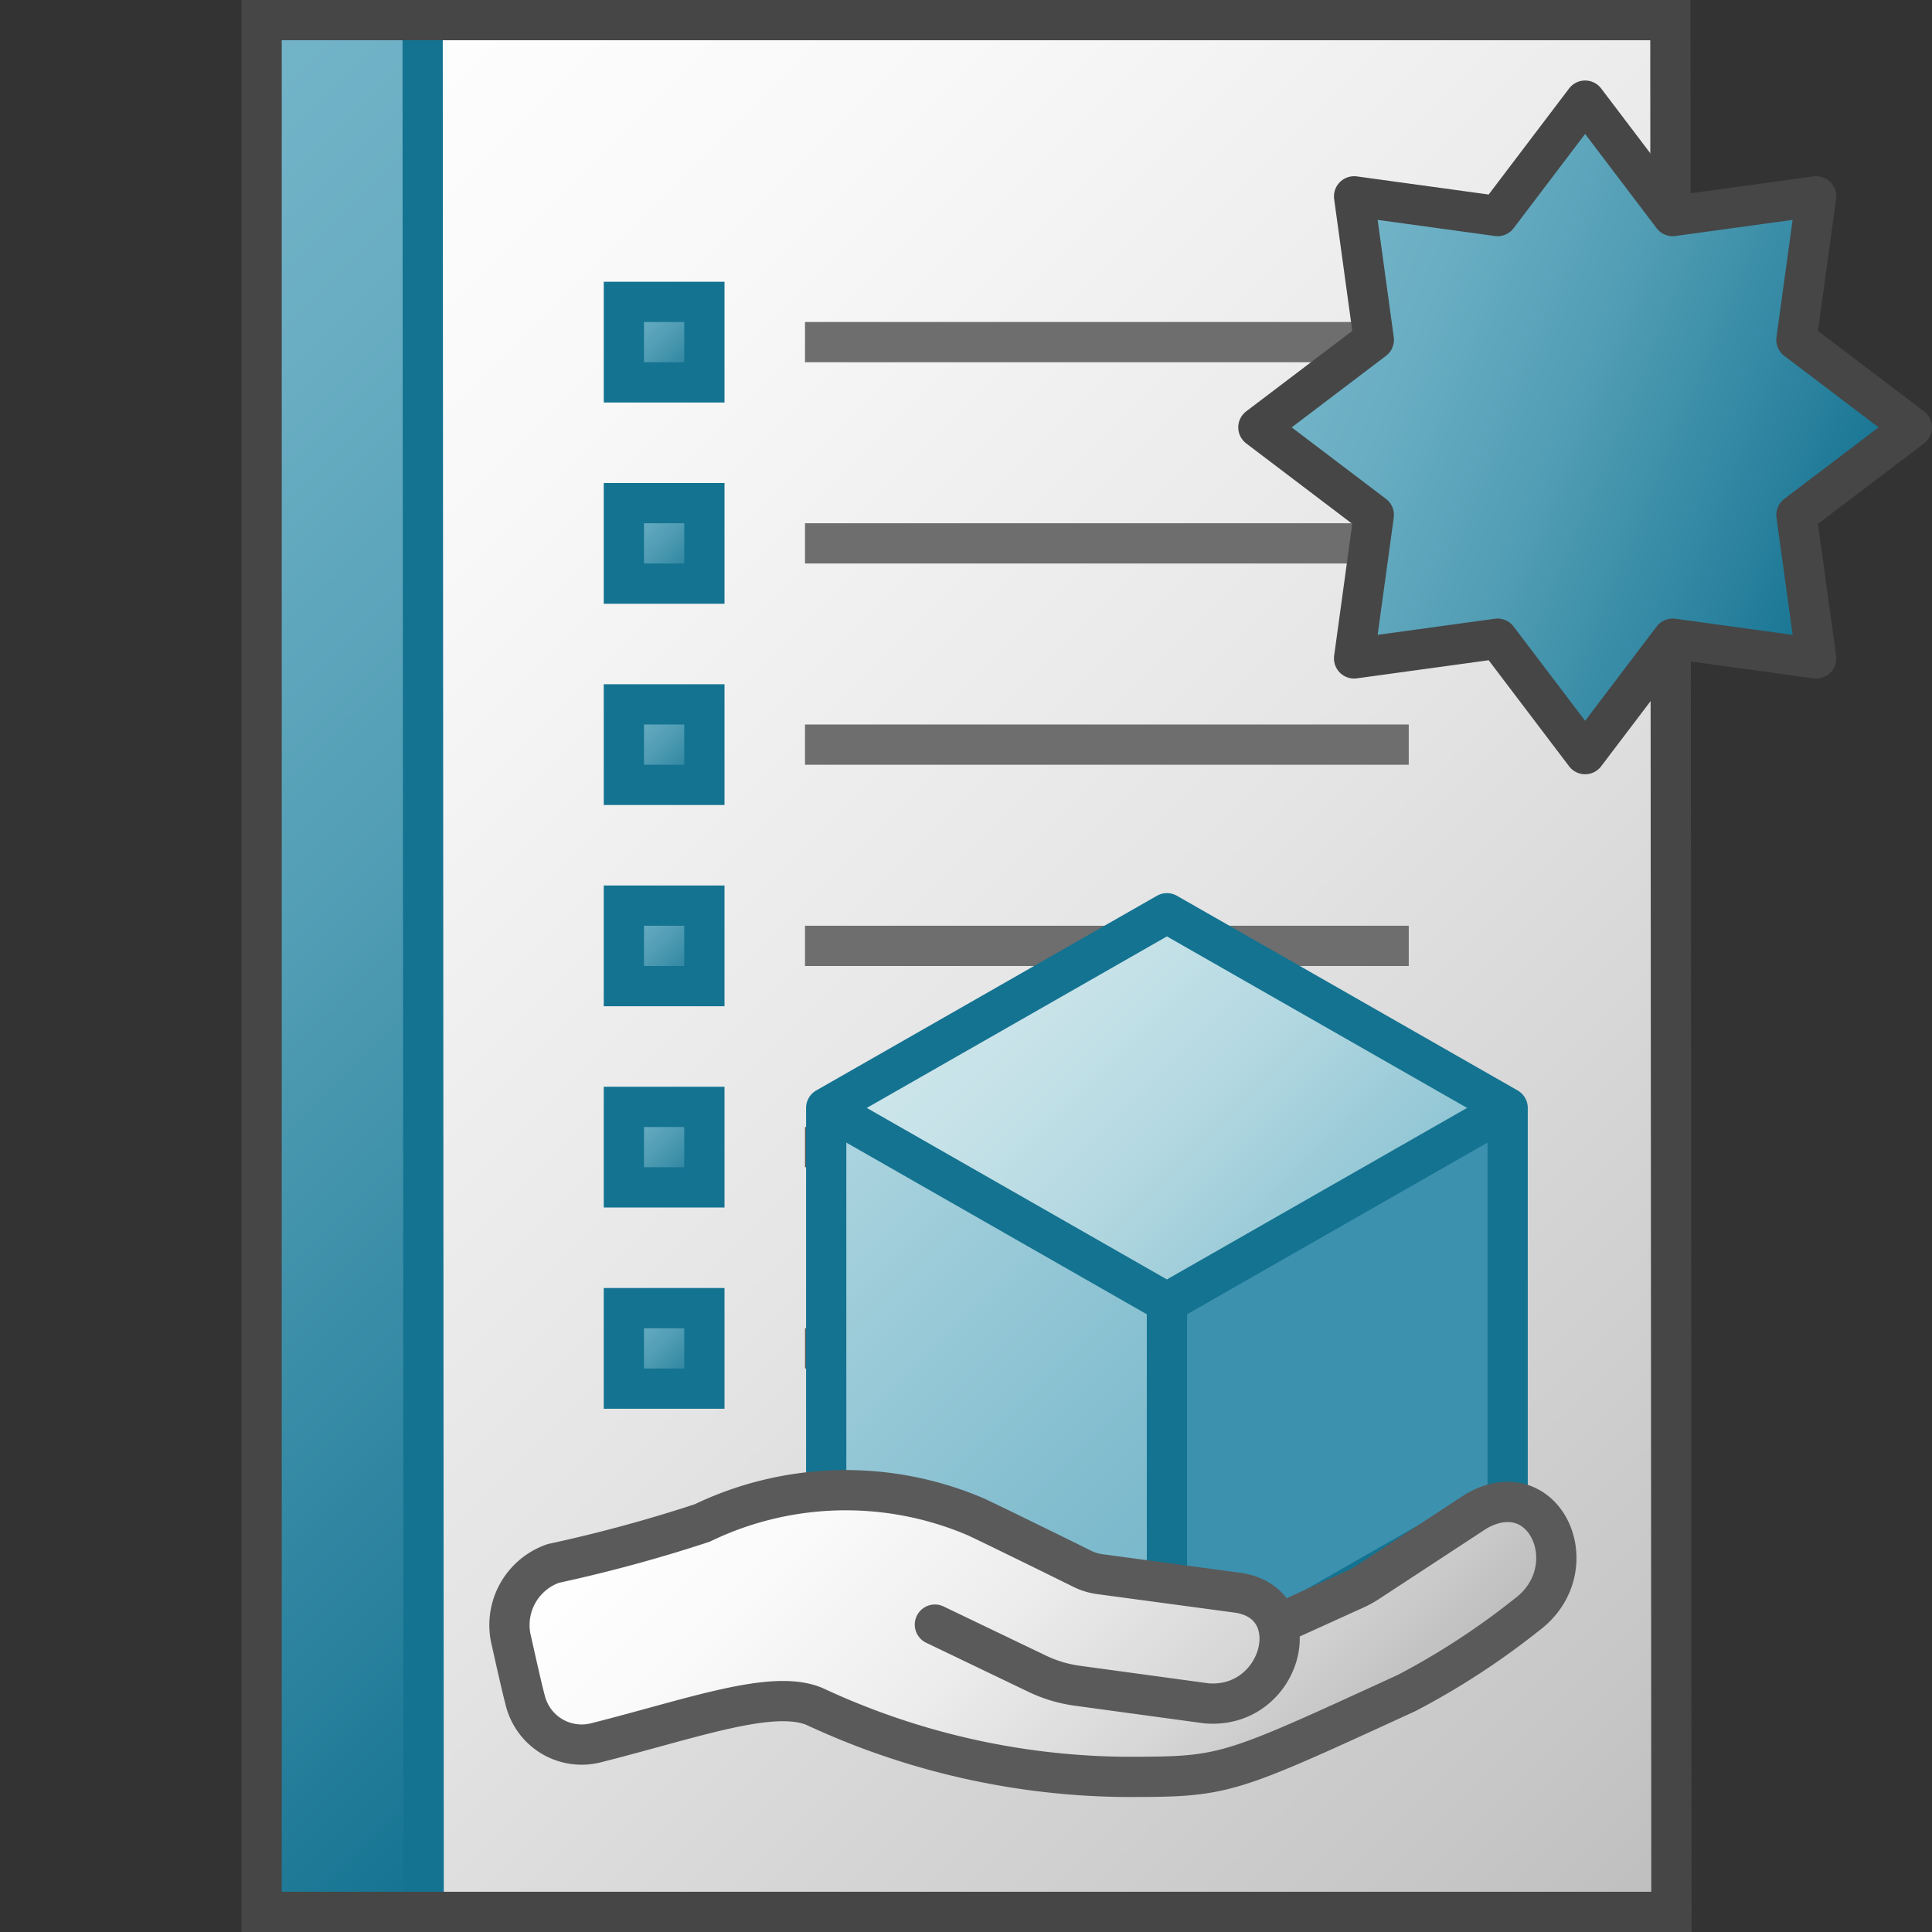 <svg id="Layer_1" data-name="Layer 1" xmlns="http://www.w3.org/2000/svg" xmlns:xlink="http://www.w3.org/1999/xlink" viewBox="0 0 48 48">
  <rect x="0" y="0" width="48" height="48" fill="#333333" stroke="none"/>
  <defs>
    <linearGradient id="paper_gradient" data-name="paper gradient" x1="3.5" y1="3.5" x2="44.5" y2="44.5" gradientUnits="userSpaceOnUse">
      <stop offset="0" stop-color="#fff"/>
      <stop offset="0.221" stop-color="#f8f8f8"/>
      <stop offset="0.541" stop-color="#e5e5e5"/>
      <stop offset="0.92" stop-color="#c6c6c6"/>
      <stop offset="1" stop-color="#bebebe"/>
    </linearGradient>
    <linearGradient id="Dark_Blue_Grad" data-name="Dark Blue Grad" x1="-4.25" y1="11.25" x2="21.263" y2="36.763" gradientUnits="userSpaceOnUse">
      <stop offset="0" stop-color="#73b4c8"/>
      <stop offset="0.175" stop-color="#6aaec3"/>
      <stop offset="0.457" stop-color="#529eb5"/>
      <stop offset="0.809" stop-color="#2c839f"/>
      <stop offset="1" stop-color="#147391"/>
    </linearGradient>
    <linearGradient id="Dark_Blue_Grad-2" x1="15.5" y1="7.5" x2="17.5" y2="9.5" xlink:href="#Dark_Blue_Grad"/>
    <linearGradient id="Dark_Blue_Grad-3" x1="15.5" y1="12.5" x2="17.5" y2="14.5" xlink:href="#Dark_Blue_Grad"/>
    <linearGradient id="Dark_Blue_Grad-4" x1="15.5" y1="17.5" x2="17.5" y2="19.5" xlink:href="#Dark_Blue_Grad"/>
    <linearGradient id="Dark_Blue_Grad-5" x1="15.5" y1="22.5" x2="17.5" y2="24.5" xlink:href="#Dark_Blue_Grad"/>
    <linearGradient id="Dark_Blue_Grad-6" x1="15.5" y1="27.5" x2="17.5" y2="29.5" xlink:href="#Dark_Blue_Grad"/>
    <linearGradient id="Dark_Blue_Grad-7" x1="15.5" y1="32.5" x2="17.5" y2="34.5" xlink:href="#Dark_Blue_Grad"/>
    <linearGradient id="Dark_Blue_Grad-8" x1="30.878" y1="22.169" x2="41.485" y2="32.775" gradientTransform="translate(-4.558 -0.917) rotate(-22.5)" xlink:href="#Dark_Blue_Grad"/>
    <linearGradient id="linear-gradient" x1="24.76" y1="23.294" x2="33.225" y2="31.759" gradientUnits="userSpaceOnUse">
      <stop offset="0" stop-color="#cde6eb"/>
      <stop offset="0.221" stop-color="#c6e2e8"/>
      <stop offset="0.542" stop-color="#b3d8e1"/>
      <stop offset="0.921" stop-color="#93c7d5"/>
      <stop offset="1" stop-color="#8cc3d2"/>
    </linearGradient>
    <linearGradient id="linear-gradient-2" x1="19.015" y1="29.038" x2="30.504" y2="40.526" gradientUnits="userSpaceOnUse">
      <stop offset="0" stop-color="#afd7e1"/>
      <stop offset="0.159" stop-color="#a4d0dc"/>
      <stop offset="0.706" stop-color="#80bcce"/>
      <stop offset="1" stop-color="#73b4c8"/>
    </linearGradient>
    <linearGradient id="New_Gradient_Swatch_4" data-name="New Gradient Swatch 4" x1="18.95" y1="33.393" x2="31.818" y2="46.261" gradientUnits="userSpaceOnUse">
      <stop offset="0" stop-color="#fff"/>
      <stop offset="0.228" stop-color="#fafafa"/>
      <stop offset="0.488" stop-color="#ededed"/>
      <stop offset="0.762" stop-color="#d7d6d6"/>
      <stop offset="1" stop-color="#bdbcbc"/>
    </linearGradient>
  </defs>
  <rect x="6.5" y="0.5" width="35" height="47" fill="url(#paper_gradient)"/>
  <polygon points="10.526 47.5 6.5 47.5 6.5 0.5 10.5 0.5 10.526 47.5" fill="url(#Dark_Blue_Grad)"/>
  <line x1="10.5" y1="0.5" x2="10.526" y2="47.5" fill="none" stroke="#147391" stroke-miterlimit="10"/>
  <polygon points="41.526 47.5 6.5 47.5 6.5 0.5 41.5 0.5 41.526 47.5" fill="none" stroke="#464646" stroke-miterlimit="10"/>
  <rect x="15.5" y="7.5" width="2" height="2" stroke="#147391" stroke-miterlimit="10" fill="url(#Dark_Blue_Grad-2)"/>
  <line x1="35" y1="8.5" x2="20" y2="8.5" fill="none" stroke="#6e6e6e"/>
  <rect x="15.5" y="12.5" width="2" height="2" stroke="#147391" stroke-miterlimit="10" fill="url(#Dark_Blue_Grad-3)"/>
  <line x1="35" y1="13.5" x2="20" y2="13.5" fill="none" stroke="#6e6e6e"/>
  <rect x="15.5" y="17.5" width="2" height="2" stroke="#147391" stroke-miterlimit="10" fill="url(#Dark_Blue_Grad-4)"/>
  <line x1="35" y1="18.5" x2="20" y2="18.5" fill="none" stroke="#6e6e6e"/>
  <rect x="15.5" y="22.5" width="2" height="2" stroke="#147391" stroke-miterlimit="10" fill="url(#Dark_Blue_Grad-5)"/>
  <line x1="35" y1="23.5" x2="20" y2="23.5" fill="none" stroke="#6e6e6e"/>
  <rect x="15.5" y="27.5" width="2" height="2" stroke="#147391" stroke-miterlimit="10" fill="url(#Dark_Blue_Grad-6)"/>
  <line x1="35" y1="28.5" x2="20" y2="28.5" fill="none" stroke="#5a5a5a"/>
  <rect x="15.5" y="32.5" width="2" height="2" stroke="#147391" stroke-miterlimit="10" fill="url(#Dark_Blue_Grad-7)"/>
  <line x1="35" y1="33.5" x2="20" y2="33.5" fill="none" stroke="#5a5a5a"/>
  <polygon points="37.207 5.368 39.382 2.5 41.557 5.368 45.122 4.878 44.632 8.443 47.5 10.618 44.632 12.793 45.122 16.358 41.557 15.868 39.382 18.736 37.207 15.868 33.642 16.358 34.132 12.793 31.264 10.618 34.132 8.443 33.642 4.878 37.207 5.368" stroke="#464646" stroke-linejoin="round" fill="url(#Dark_Blue_Grad-8)"/>
    <polygon points="37.457 27.526 28.992 22.689 20.527 27.526 28.992 32.363 37.457 27.526" fill="url(#linear-gradient)"/>
    <polygon points="20.527 27.526 20.527 37.201 28.992 42.038 28.992 32.363 20.527 27.526" fill="url(#linear-gradient-2)"/>
    <polygon points="28.992 32.363 28.992 42.038 37.457 37.201 37.457 27.526 28.992 32.363" fill="#3c91af"/>
    <polyline points="20.527 27.526 28.992 32.363 37.457 27.526" fill="none" stroke="#147391"/>
    <line x1="28.992" y1="32.364" x2="28.992" y2="42.038" fill="#3c91af" stroke="#147391" stroke-linejoin="round"/>
    <path d="M28.992,22.689l-8.465,4.837v9.674l8.465,4.837,8.465-4.837V27.526Z" fill="none" stroke="#147391" stroke-linejoin="round"/>
    <path d="M31.817,40.324l1.853-.841a2.325,2.325,0,0,0,.315-.173l2.703-1.771c1.723-.97,2.765,1.455,1.238,2.583a18.721,18.721,0,0,1-2.972,1.937c-4.521,2.073-4.487,2.087-7.039,2.087a18.623,18.623,0,0,1-7.658-1.74c-1.038-.458-3.03.282-5.449.893a1.443,1.443,0,0,1-1.745-1.004c-.07-.251-.217-.897-.354-1.515a1.62,1.62,0,0,1,1.039-1.937,36.548,36.548,0,0,0,3.698-1.005,8.215,8.215,0,0,1,6.773-.163c.093.034,2.124,1.03,2.663,1.298a1.411,1.411,0,0,0,.446.137l3.447.464c1.763.285,1.067,2.908-.809,2.744l-3.204-.437a3.341,3.341,0,0,1-.993-.298l-2.542-1.22" stroke="#5a5a5a" stroke-linecap="round" stroke-linejoin="round" fill="url(#New_Gradient_Swatch_4)"/>
</svg>
